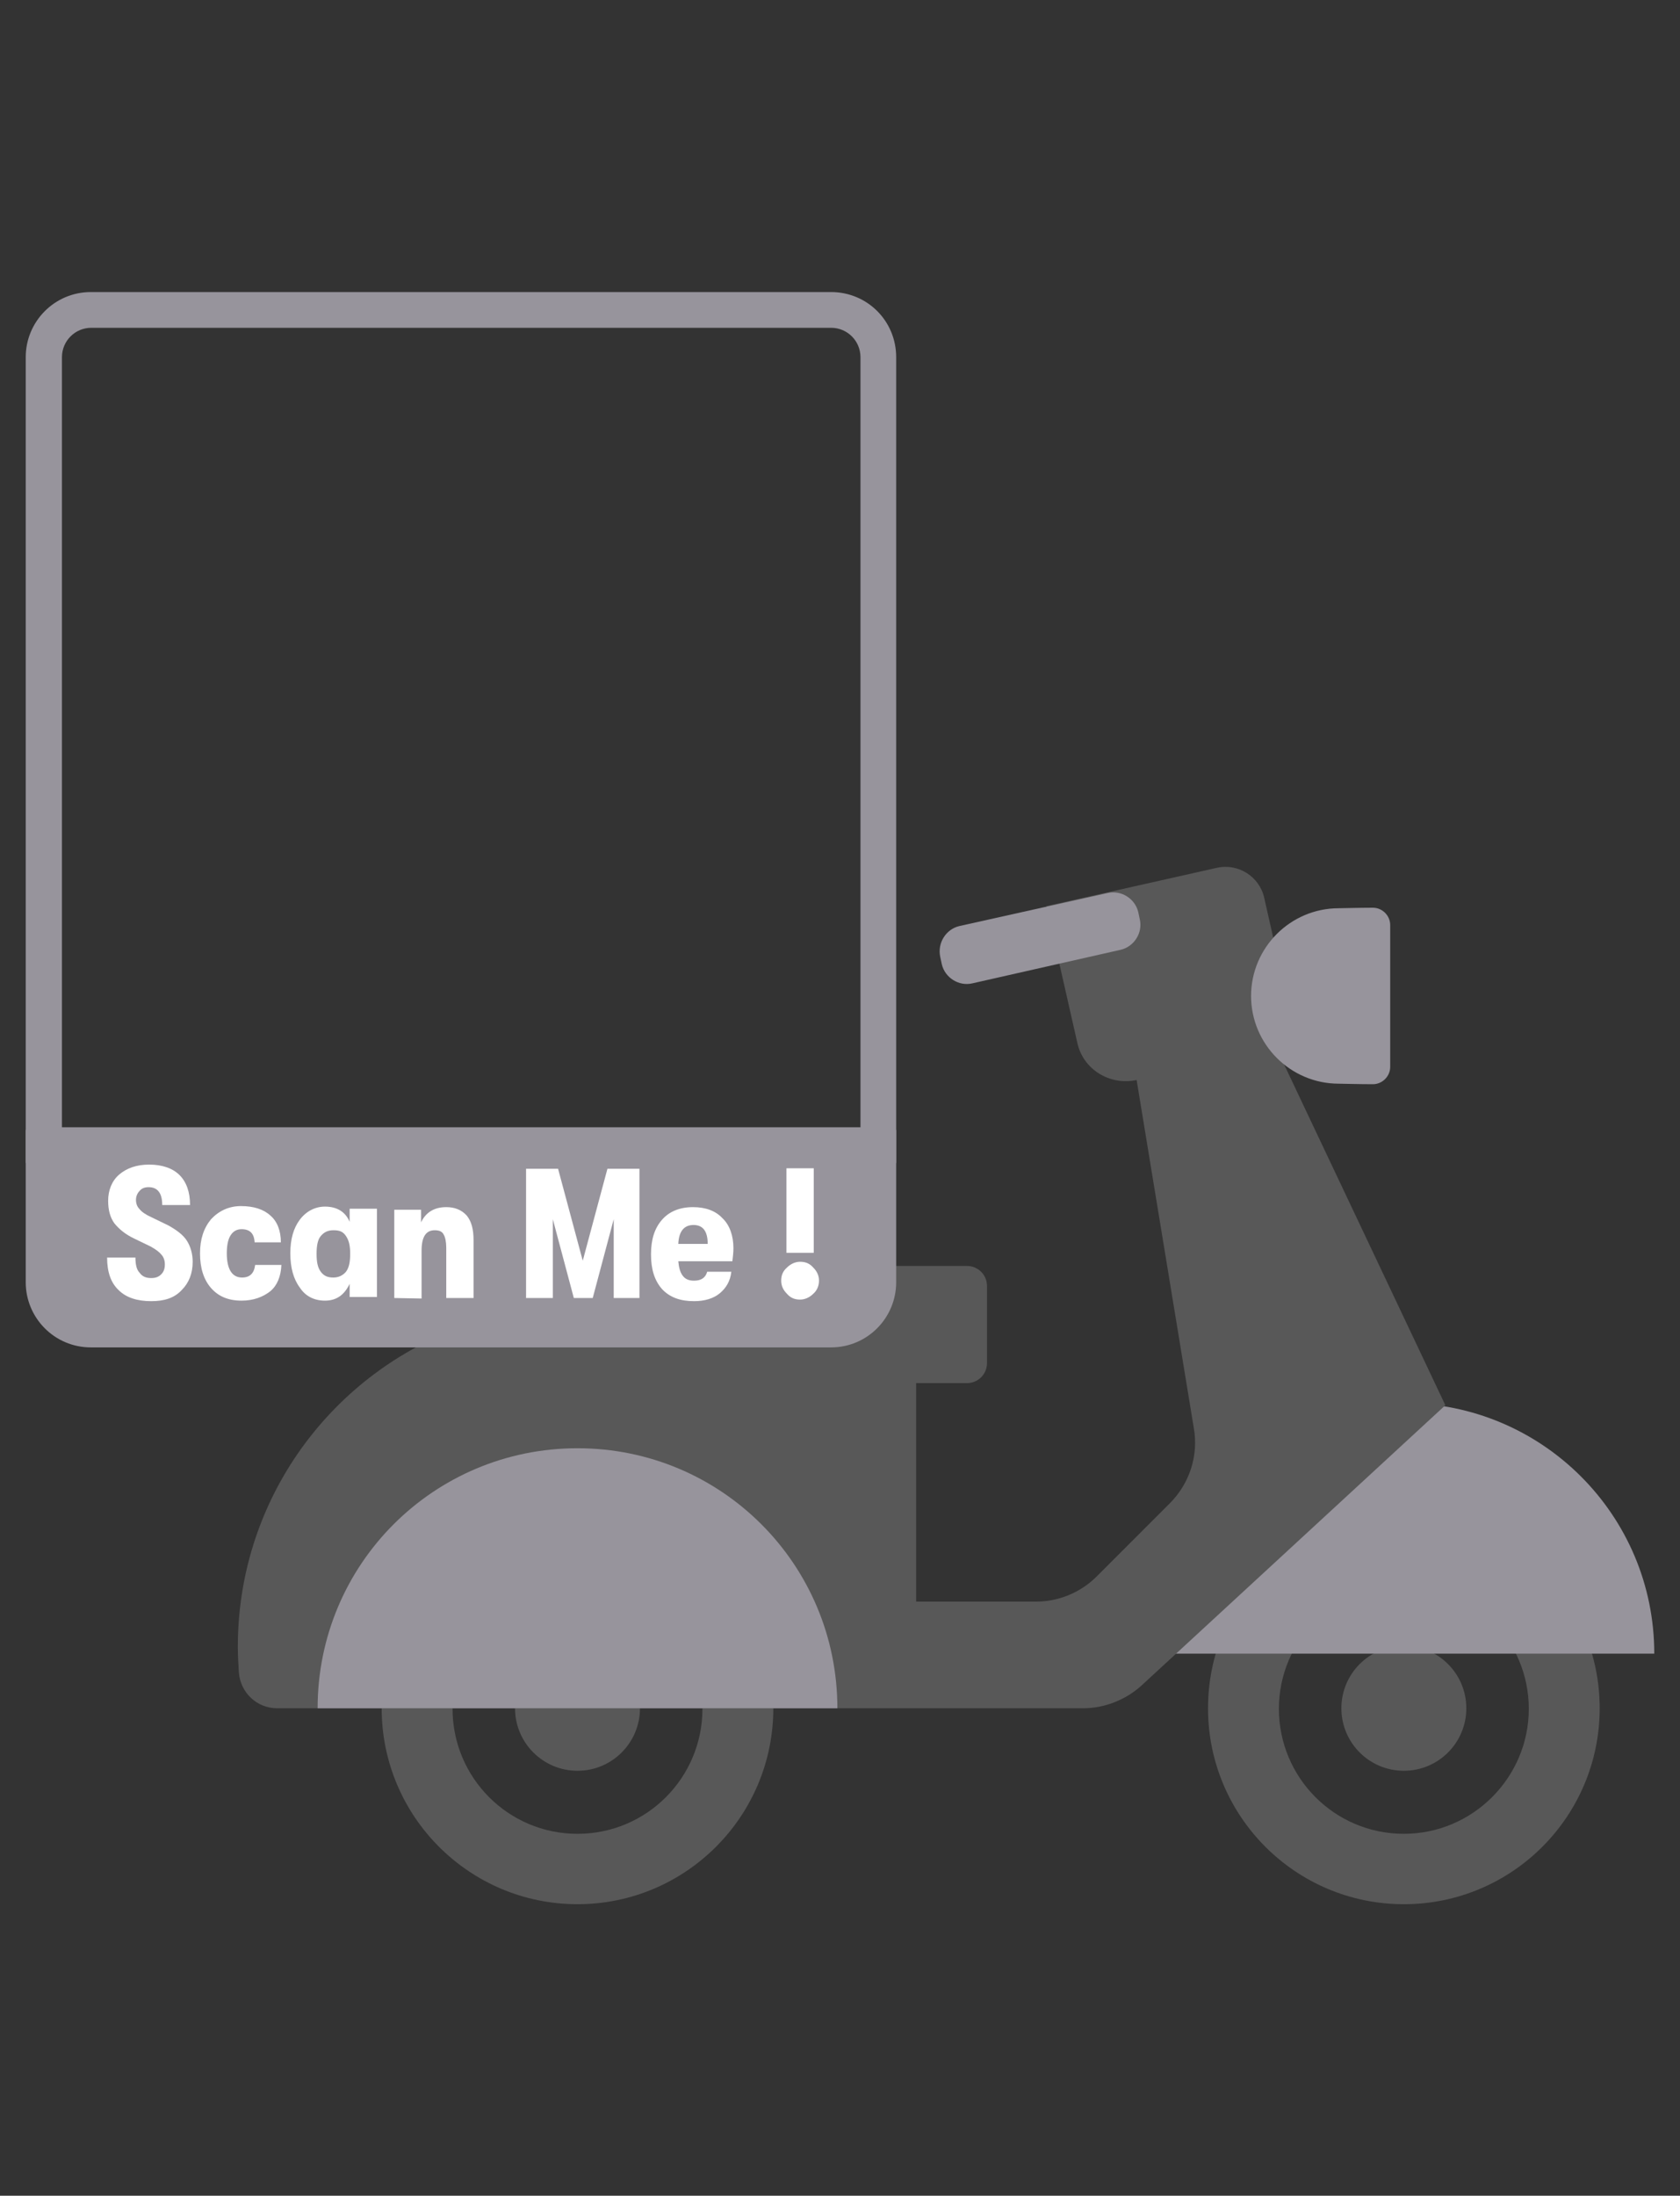 <svg width="320" height="418" viewBox="0 0 320 418" fill="none" xmlns="http://www.w3.org/2000/svg">
<rect x="0" y="0" width="320" height="418" fill="#333333" stroke="none"/>
<path d="M267.4 287.9C246.8 287.9 230.1 304.6 230.1 325.2C230.1 345.8 246.8 362.5 267.4 362.5C288 362.5 304.7 345.8 304.7 325.2C304.7 304.6 288 287.9 267.4 287.9ZM267.4 349.1C254.2 349.1 243.6 338.4 243.6 325.3C243.6 312.2 254.3 301.5 267.4 301.5C280.5 301.5 291.2 312.2 291.2 325.3C291.2 338.4 280.5 349.1 267.4 349.1Z" fill="#585858"/>
<path d="M267.4 337.1C273.972 337.1 279.3 331.772 279.3 325.2C279.3 318.628 273.972 313.3 267.4 313.3C260.828 313.3 255.5 318.628 255.5 325.2C255.5 331.772 260.828 337.1 267.4 337.1Z" fill="#585858"/>
<path d="M110 287.9C89.4 287.9 72.7 304.6 72.7 325.2C72.7 345.8 89.4 362.5 110 362.5C130.6 362.5 147.3 345.8 147.3 325.2C147.3 304.6 130.6 287.9 110 287.9ZM110 349.1C96.8 349.1 86.2 338.4 86.2 325.3C86.2 312.2 96.9 301.5 110 301.5C123.1 301.5 133.8 312.2 133.8 325.3C133.8 338.4 123.2 349.1 110 349.1Z" fill="#585858"/>
<path d="M110 337.1C116.572 337.1 121.9 331.772 121.9 325.2C121.9 318.628 116.572 313.3 110 313.3C103.428 313.3 98.1 318.628 98.1 325.2C98.1 331.772 103.428 337.1 110 337.1Z" fill="#585858"/>
<path d="M315.1 314.8C315.1 288.4 293.7 267.1 267.4 267.1C241.1 267.1 219.7 288.5 219.7 314.8H315.1Z" fill="#97949C"/>
<path d="M275.3 267.5L243.2 199.7L247.1 198.8L240.8 170.9C239.9 166.9 235.9 164.3 231.8 165.2L199.3 172.5L205.2 198.5C206.3 203.6 211.4 206.7 216.5 205.6L227.4 271.9C228.3 277.1 226.6 282.4 222.8 286.2L208.9 300.1C205.8 303.2 201.6 304.9 197.3 304.9H174.5V263.3H184.2C186.3 263.3 188 261.6 188 259.5V244.8C188 242.7 186.3 241 184.2 241H89.6C87.5 241 85.8 242.7 85.8 244.8V253.4C62 263 45.3 286.3 45.3 313.5C45.3 315.1 45.4 316.8 45.5 318.4C45.8 322.2 48.9 325.2 52.8 325.2H206.3C210.4 325.2 214.4 323.6 217.4 320.9L275.1 267.7V267.6L275.3 267.5Z" fill="#585858"/>
<path d="M182.7 176.3L211 170C213.6 169.4 216.2 171.1 216.8 173.6L217.1 175C217.7 177.6 216 180.2 213.5 180.8L185.2 187.2C182.6 187.8 180 186.1 179.4 183.6L179.1 182.2C178.5 179.5 180.2 176.9 182.7 176.3Z" fill="#97949C"/>
<path d="M264.8 176.1C264.8 174.3 263.3 172.8 261.5 172.8C258.9 172.8 255.6 172.9 255 172.9C245.8 172.9 238.3 180.4 238.3 189.6C238.3 198.8 245.8 206.3 255 206.3C255.7 206.3 258.9 206.4 261.5 206.4C263.3 206.4 264.8 204.9 264.8 203.1V176.1Z" fill="#97949C"/>
<path d="M159.5 325.2C159.5 297.8 137.4 275.7 110 275.7C82.6 275.7 60.5 297.8 60.5 325.2H159.5Z" fill="#97949C"/>
<path d="M158.3 62.4C161.4 62.4 163.9 64.9 163.9 68V214.6H11.8V68C11.8 64.9 14.3 62.4 17.4 62.4H158.3ZM158.3 55.6H17.3C10.4 55.6 4.9 61.2 4.9 68V221.4H170.7V68C170.7 61.1 165.2 55.6 158.3 55.6Z" fill="#97949C"/>
<path d="M158.3 256.5H17.3C10.4 256.5 4.9 250.9 4.9 244.1V215.1H170.7V244.1C170.7 250.9 165.2 256.5 158.3 256.5Z" fill="#97949C"/>

<path d="M28.8 247.7C26.1 247.7 24 247 22.6 245.6C21.1 244.2 20.4 242.1 20.4 239.4H25.8C25.8 240.7 26 241.7 26.6 242.3C27.1 243 27.8 243.3 28.8 243.3C29.6 243.3 30.2 243.1 30.7 242.6C31.2 242.1 31.4 241.5 31.4 240.7C31.4 240 31.2 239.3 30.7 238.8C30.3 238.3 29.6 237.8 28.7 237.3L25.6 235.8C23.9 235 22.7 234 21.8 232.9C21 231.8 20.6 230.4 20.6 228.6C20.6 226.6 21.3 224.8 22.7 223.6C24.1 222.4 26 221.7 28.4 221.7C30.9 221.7 32.9 222.4 34.2 223.7C35.5 225 36.2 226.9 36.2 229.4H30.9C30.9 227.1 30 226 28.3 226C27.6 226 27 226.2 26.6 226.7C26.2 227.1 25.9 227.7 25.9 228.4C25.9 229.1 26.1 229.7 26.6 230.2C27 230.7 27.7 231.2 28.8 231.7L32.1 233.3C33.7 234.2 34.9 235.1 35.6 236.2C36.3 237.3 36.7 238.7 36.7 240.2C36.7 242.4 36 244.2 34.6 245.6C33.2 247.1 31.3 247.7 28.8 247.7Z" fill="white"/>
<path d="M46 247.6C43.5 247.6 41.6 246.8 40.2 245.2C38.8 243.6 38.1 241.4 38.1 238.6C38.1 235.9 38.8 233.8 40.2 232.1C41.7 230.5 43.6 229.6 45.9 229.6C48.3 229.6 50.2 230.2 51.5 231.4C52.8 232.5 53.5 234.3 53.5 236.5H48.5C48.4 234.8 47.6 234 46 234C45.1 234 44.4 234.4 43.9 235.2C43.4 236 43.2 237.2 43.2 238.6C43.2 241.6 44.2 243.2 46.1 243.2C47.6 243.2 48.4 242.4 48.6 240.8H53.6C53.5 243 52.8 244.7 51.5 245.8C50.1 246.9 48.3 247.6 46 247.6Z" fill="white"/>
<path d="M61.9 247.6C59.9 247.6 58.2 246.8 57.1 245.1C55.9 243.5 55.3 241.3 55.3 238.6C55.3 235.9 55.9 233.8 57.1 232.2C58.3 230.6 60 229.7 61.9 229.7C64.2 229.7 65.8 230.7 66.6 232.6V230.1H71.8V246.9H66.6V244.4C65.6 246.5 64.1 247.6 61.9 247.6ZM63.5 243.2C64.5 243.2 65.3 242.8 65.9 242.1C66.5 241.3 66.7 240.2 66.7 238.7C66.7 237.2 66.5 236.2 65.9 235.3C65.3 234.4 64.6 234.2 63.5 234.2C62.4 234.2 61.7 234.6 61.1 235.3C60.5 236 60.3 237.2 60.3 238.7C60.3 240.2 60.5 241.3 61.1 242.1C61.7 242.9 62.4 243.2 63.5 243.2Z" fill="white"/>
<path d="M75.1 247.1V230.3H80.2V232.7C81.1 230.8 82.7 229.8 85 229.8C86.6 229.8 87.9 230.3 88.9 231.4C89.8 232.5 90.2 234 90.2 236.1V247.1H85V237.5C85 236.4 84.8 235.5 84.5 235C84.2 234.4 83.6 234.2 82.8 234.2C81.1 234.2 80.3 235.5 80.3 238.1V247.2L75.1 247.1Z" fill="white"/>
<path d="M100.2 247.1V222.5H106.3L111 240L115.7 222.5H121.8V247.1H116.9V232.1L112.9 247.1H109.3L105.3 232.1V247.1H100.2Z" fill="white"/>
<path d="M139.7 237.6C139.7 238.5 139.6 239.2 139.5 240.1H129.2C129.3 241.2 129.5 242.1 130 242.8C130.5 243.5 131.2 243.8 132.2 243.8C133.6 243.8 134.4 243.2 134.7 242.1H139.3C139.1 243.9 138.3 245.2 137.1 246.2C135.9 247.2 134.2 247.7 132.2 247.7C129.6 247.7 127.6 247 126.1 245.4C124.7 243.8 124 241.7 124 238.8C124 235.9 124.7 233.8 126.1 232.2C127.5 230.6 129.5 229.8 132 229.8C134.4 229.8 136.3 230.5 137.6 231.9C139 233.2 139.7 235.3 139.7 237.6ZM129.2 236.8H134.8C134.8 234.4 133.9 233.2 132.1 233.2C130.3 233.2 129.3 234.4 129.2 236.8Z" fill="white"/>
<path d="M154.9 246.3C154.2 247 153.3 247.4 152.4 247.4C151.4 247.4 150.6 247.1 149.9 246.3C149.2 245.6 148.8 244.8 148.8 243.8C148.8 242.8 149.1 242 149.9 241.3C150.6 240.6 151.5 240.2 152.4 240.2C153.4 240.2 154.2 240.5 154.9 241.3C155.6 242 156 242.8 156 243.8C156 244.8 155.6 245.7 154.9 246.3ZM149.8 238.5V222.4H155V238.5H149.8Z" fill="white"/>
</svg>
